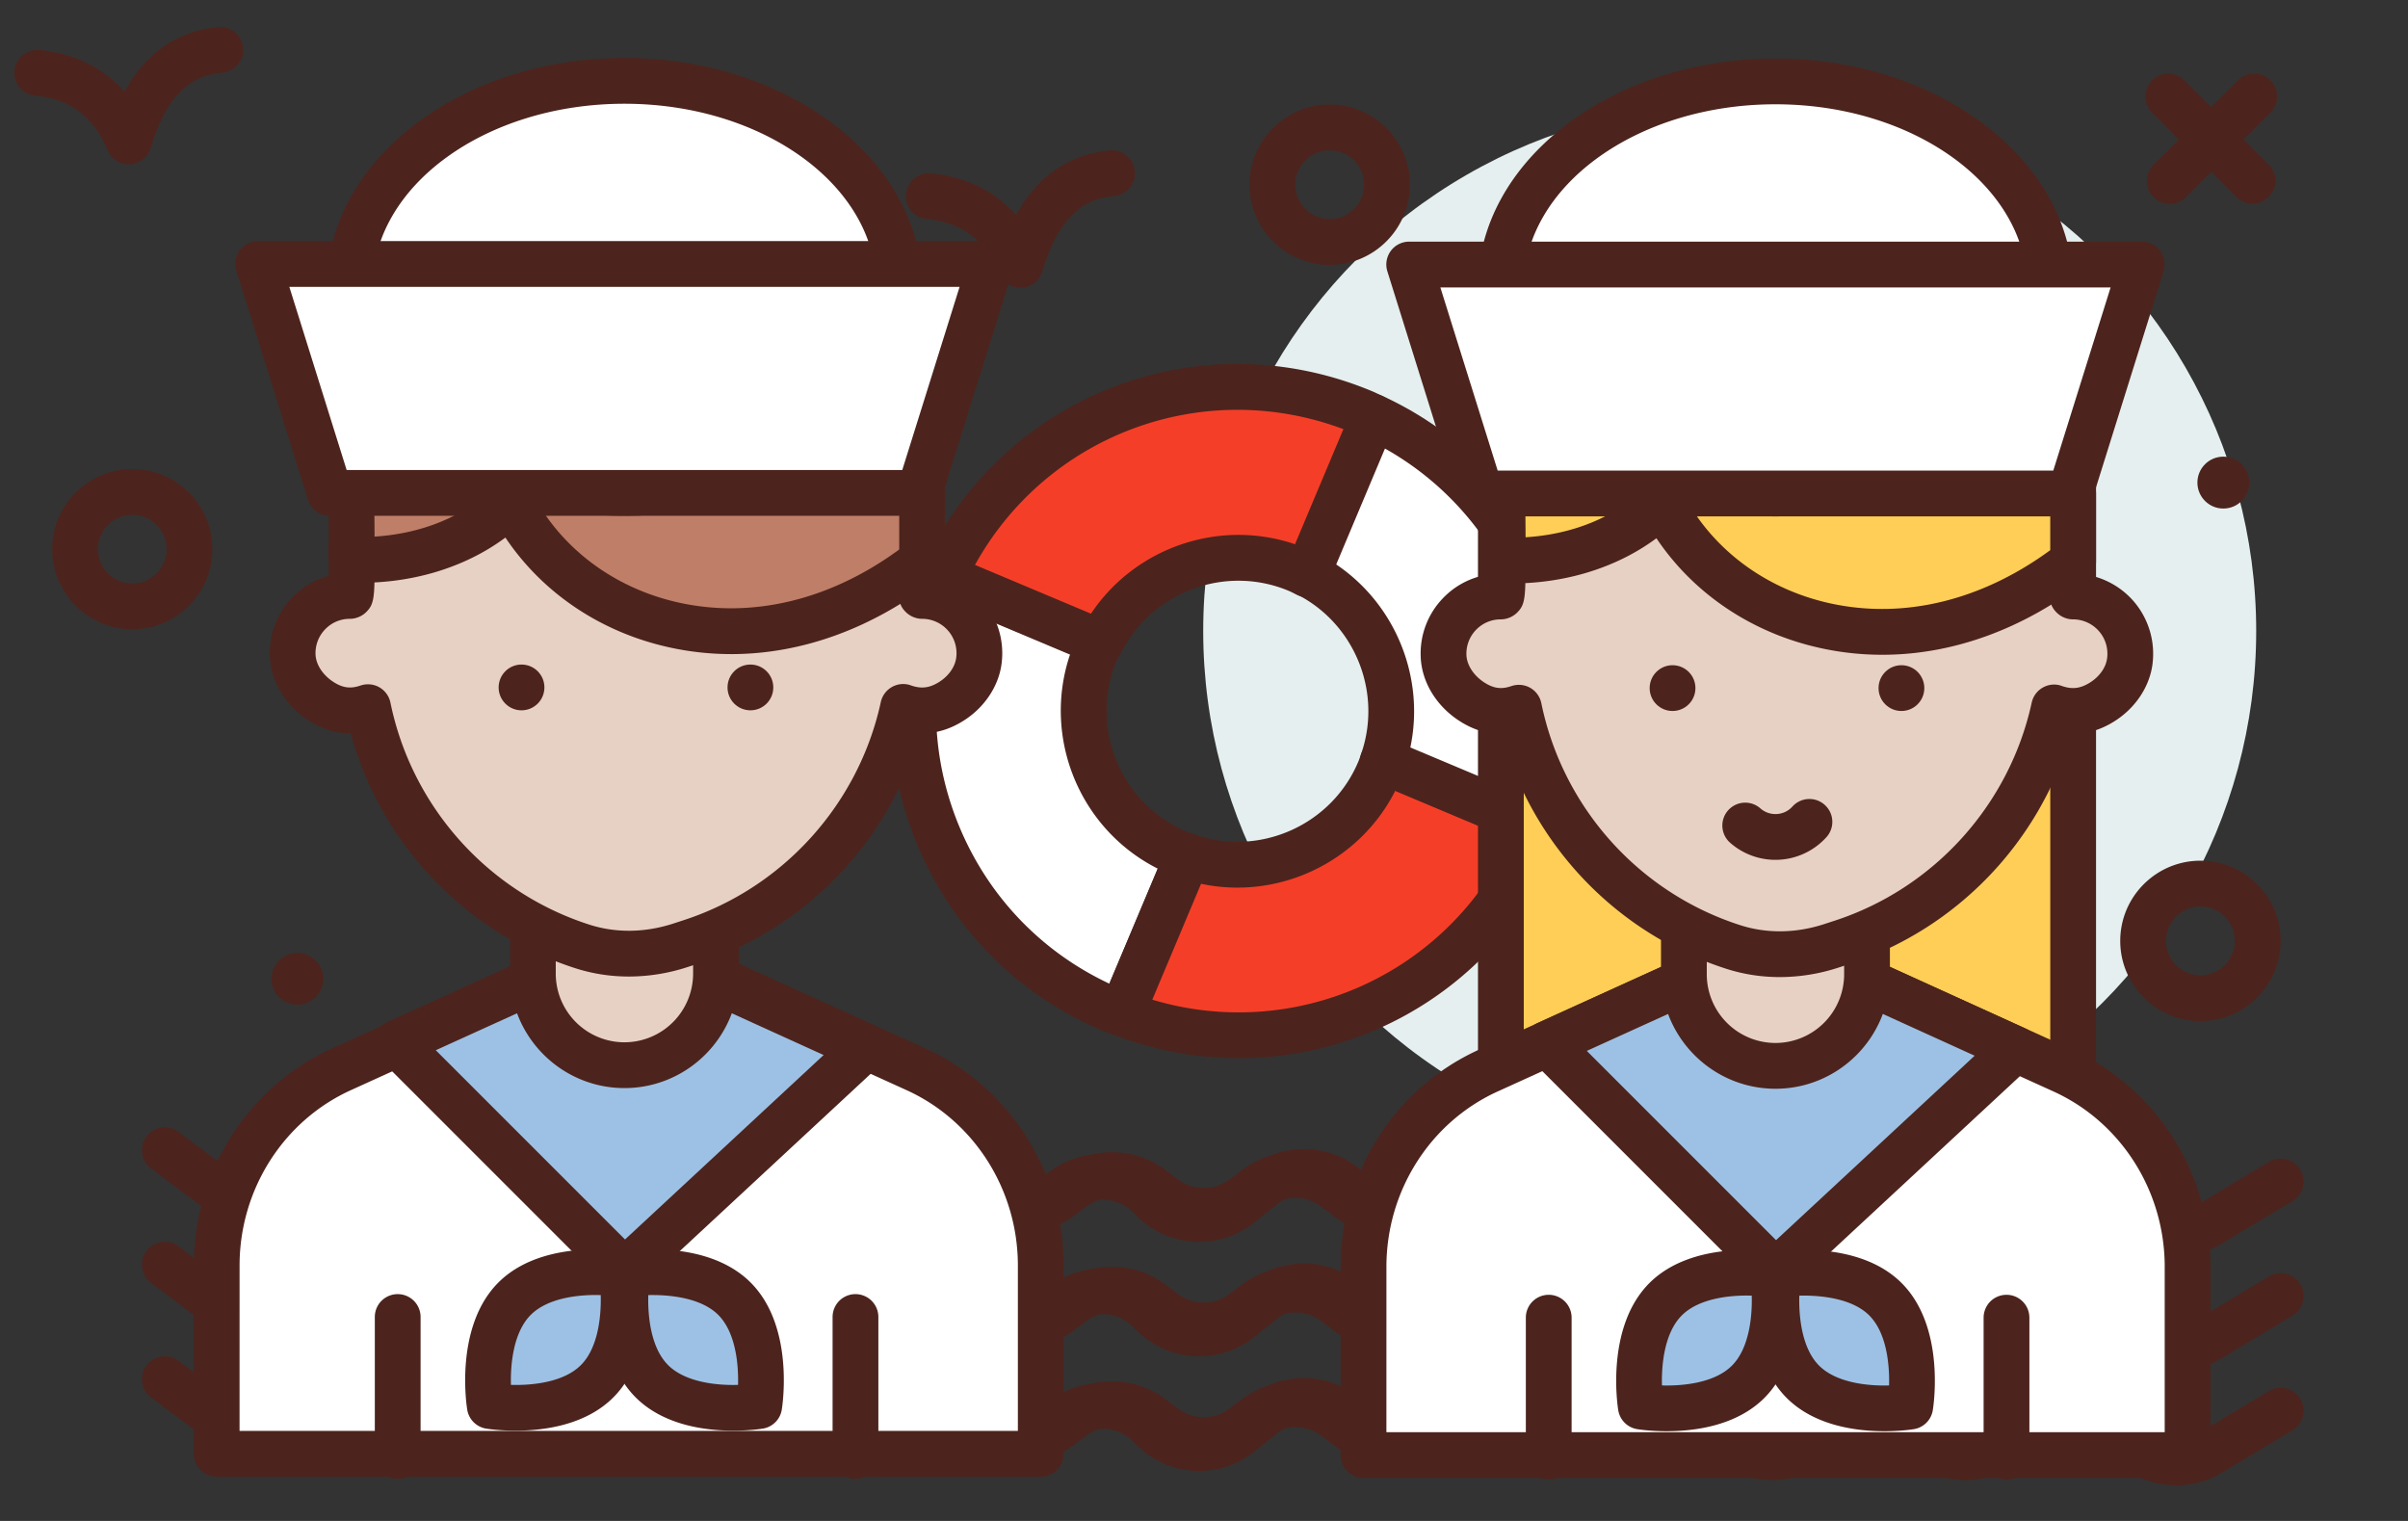 <svg width="190mm" height="120mm" viewBox="0 0 190 120" xmlns="http://www.w3.org/2000/svg"><rect x="0" y="0" width="190" height="120" fill="#333333" stroke="none"/><path d="M10.16 12.97a1.807 1.807 0 0 1-1.665-1.106C7.369 9.192 5.547 7.82 2.757 7.543a1.806 1.806 0 0 1-1.62-1.976c.098-.993 1.01-1.705 1.976-1.62 2.757.274 5.027 1.392 6.71 3.284 1.69-3.071 4.165-4.78 7.389-5.09.973-.116 1.875.632 1.97 1.625a1.805 1.805 0 0 1-1.625 1.97c-1.87.18-4.202 1.018-5.666 5.943a1.807 1.807 0 0 1-1.731 1.29z" fill="#4c241d"/><g fill="#4c241d" stroke-width=".452"><path d="M111.29 98.403a6.967 6.967 0 0 1-4.934-2.046l-1.095-1.096a3.367 3.367 0 0 0-4.484-.248l-1.8 1.44a6.97 6.97 0 0 1-9.295-.515l-.292-.292a3.373 3.373 0 0 0-4.763 0l-.293.292a6.97 6.97 0 0 1-9.295.514l-2.008-1.604a3.357 3.357 0 0 0-4.339.111 6.97 6.97 0 0 1-8.964.263l-.638-.502a3.379 3.379 0 0 0-3.839-.235l-2.243 1.365a6.943 6.943 0 0 1-7.816-.38l-1.318-.988a3.386 3.386 0 0 0-4.043 0l-1.016.763a7.017 7.017 0 0 1-8.375 0l-1.016-.763a3.386 3.386 0 0 0-4.043 0l-1.016.763a7.017 7.017 0 0 1-8.375 0l-4.12-3.09a1.807 1.807 0 0 1 2.166-2.89l4.12 3.09a3.386 3.386 0 0 0 4.043 0l1.016-.762a7.017 7.017 0 0 1 8.375 0l1.016.762a3.386 3.386 0 0 0 4.043 0l1.016-.762a7.017 7.017 0 0 1 8.375 0l1.318.988a3.356 3.356 0 0 0 3.771.183l2.246-1.367a7.02 7.02 0 0 1 7.955.485l.637.503a3.361 3.361 0 0 0 4.325-.125 6.966 6.966 0 0 1 8.997-.235l2.007 1.605a3.361 3.361 0 0 0 4.484-.247l.293-.292c2.72-2.724 7.15-2.724 9.87 0l.293.292a3.364 3.364 0 0 0 4.484.25l1.8-1.442a6.972 6.972 0 0 1 9.295.515l1.095 1.096a3.364 3.364 0 0 0 4.114.506l5.566-3.34a1.806 1.806 0 1 1 1.859 3.097l-5.566 3.34a6.968 6.968 0 0 1-3.593.998zM111.29 107.433a6.967 6.967 0 0 1-4.934-2.046l-1.095-1.096a3.367 3.367 0 0 0-4.484-.248l-1.8 1.44a6.97 6.97 0 0 1-9.295-.515l-.292-.292a3.373 3.373 0 0 0-4.763 0l-.293.292a6.967 6.967 0 0 1-9.295.514l-2.008-1.604a3.354 3.354 0 0 0-4.339.111 6.973 6.973 0 0 1-8.964.263l-.638-.502a3.379 3.379 0 0 0-3.839-.235l-2.243 1.365a6.944 6.944 0 0 1-7.816-.38l-1.318-.988a3.386 3.386 0 0 0-4.043 0l-1.016.763a7.017 7.017 0 0 1-8.375 0l-1.016-.763a3.386 3.386 0 0 0-4.043 0l-1.016.763a7.017 7.017 0 0 1-8.375 0l-4.12-3.09a1.807 1.807 0 0 1 2.166-2.89l4.12 3.09a3.386 3.386 0 0 0 4.043 0l1.016-.762a7.017 7.017 0 0 1 8.375 0l1.016.762a3.386 3.386 0 0 0 4.043 0l1.016-.762a7.017 7.017 0 0 1 8.375 0l1.318.988a3.356 3.356 0 0 0 3.771.183l2.246-1.367a7.02 7.02 0 0 1 7.955.485l.637.503a3.364 3.364 0 0 0 4.325-.125 6.964 6.964 0 0 1 8.997-.235l2.007 1.605a3.361 3.361 0 0 0 4.484-.247l.293-.292c2.72-2.724 7.15-2.724 9.87 0l.293.292a3.365 3.365 0 0 0 4.484.25l1.8-1.442a6.972 6.972 0 0 1 9.295.516l1.095 1.095a3.364 3.364 0 0 0 4.114.506l5.566-3.34a1.806 1.806 0 1 1 1.859 3.097l-5.566 3.34a6.968 6.968 0 0 1-3.593.998zM111.29 116.473a6.967 6.967 0 0 1-4.934-2.046l-1.095-1.095a3.367 3.367 0 0 0-4.484-.25l-1.8 1.442a6.968 6.968 0 0 1-9.295-.516l-.292-.292a3.373 3.373 0 0 0-4.763 0l-.293.292a6.967 6.967 0 0 1-9.295.514l-2.008-1.604a3.357 3.357 0 0 0-4.339.111 6.973 6.973 0 0 1-8.964.263l-.638-.502a3.382 3.382 0 0 0-3.839-.235l-2.243 1.365a6.944 6.944 0 0 1-7.816-.38l-1.318-.988a3.386 3.386 0 0 0-4.043 0l-1.016.763a7.017 7.017 0 0 1-8.375 0l-1.016-.763a3.386 3.386 0 0 0-4.043 0l-1.016.763a7.017 7.017 0 0 1-8.375 0l-4.12-3.09a1.807 1.807 0 0 1 2.166-2.89l4.12 3.09a3.386 3.386 0 0 0 4.043 0l1.016-.762a7.017 7.017 0 0 1 8.375 0l1.016.762a3.386 3.386 0 0 0 4.043 0l1.016-.762a7.017 7.017 0 0 1 8.375 0l1.318.988a3.356 3.356 0 0 0 3.771.183l2.246-1.367a7.02 7.02 0 0 1 7.955.485l.637.503a3.364 3.364 0 0 0 4.325-.125 6.964 6.964 0 0 1 8.997-.235l2.007 1.605a3.361 3.361 0 0 0 4.484-.247l.293-.292c2.72-2.724 7.15-2.724 9.87 0l.293.292a3.364 3.364 0 0 0 4.484.25l1.8-1.442a6.97 6.97 0 0 1 9.295.516l1.095 1.095a3.364 3.364 0 0 0 4.114.506l5.566-3.34a1.805 1.805 0 1 1 1.86 3.097l-5.567 3.34a6.968 6.968 0 0 1-3.593.998z"/></g><g stroke-width=".452" transform="translate(0 -177)"><path d="M10.438 226.65c-3.486 0-6.322-2.836-6.322-6.322s2.836-6.322 6.322-6.322 6.322 2.837 6.322 6.322-2.836 6.322-6.322 6.322zm0-9.031c-1.494 0-2.71 1.215-2.71 2.71s1.216 2.709 2.71 2.709 2.71-1.216 2.71-2.71-1.216-2.71-2.71-2.71z" fill="#4c241d"/><circle cx="23.469" cy="254.23" r="2.045" fill="#4c241d"/><circle cx="136.48" cy="226.78" r="41.543" fill="#e5efef"/><path d="M92.94 244.29c-6.18-2.6-9.083-9.717-6.483-15.897.108-.257.234-.499.358-.745l-12.39-5.21c-.114.25-.25.487-.358.744-5.477 13.022.64 28.019 13.661 33.497.257.108.519.182.777.281l5.21-12.389c-.258-.088-.519-.173-.776-.281z" fill="#fff"/><path d="M88.506 258.76c-.215 0-.434-.039-.648-.12l-.264-.094a9.095 9.095 0 0 1-.565-.21c-6.743-2.836-11.978-8.128-14.74-14.9-2.763-6.776-2.722-14.22.114-20.96.08-.191.171-.376.265-.561l.12-.246a1.815 1.815 0 0 1 2.339-.903l12.388 5.211a1.807 1.807 0 0 1 .913 2.479c-.146.29-.233.453-.305.628-2.21 5.257.267 11.326 5.518 13.534.004.002.007.004.01.004.177.078.358.136.538.198.476.16.915.529 1.122.986.206.459.264.998.07 1.46l-5.21 12.39a1.805 1.805 0 0 1-1.665 1.105zm-13.134-33.972c-2.099 5.61-2.013 11.707.261 17.282 2.275 5.576 6.479 9.996 11.899 12.538l3.817-9.074c-6.182-3.122-9.14-10.374-6.907-16.932z" fill="#4c241d"/><path d="M109.12 237.03c-.09.26-.174.52-.282.777-2.491 5.923-9.131 8.821-15.12 6.764l-5.212 12.39c12.838 4.922 27.351-1.178 32.72-13.944.108-.256.183-.518.282-.776z" fill="#f53e28"/><path d="M97.754 260.49c-3.284 0-6.63-.594-9.895-1.847a1.804 1.804 0 0 1-1.019-2.386l5.211-12.39a1.81 1.81 0 0 1 2.252-1.01c5.108 1.763 10.77-.768 12.868-5.755.082-.188.141-.374.205-.559.16-.476.527-.91.984-1.116.459-.209.997-.26 1.459-.066l12.389 5.21c.903.38 1.339 1.41.982 2.322l-.097.27a8.085 8.085 0 0 1-.203.55c-4.405 10.476-14.446 16.776-25.137 16.776zm-6.833-4.618a23.638 23.638 0 0 0 28.242-12.66l-9.074-3.818c-2.847 5.634-9.202 8.64-15.321 7.335zm18.198-18.845l1.709.582z" fill="#4c241d"/><path d="M109.12 237.03l12.388 5.211c4.824-12.579-.953-26.744-13.199-32.362l-5.211 12.388a12.122 12.122 0 0 1 6.021 14.762z" fill="#fff"/><path d="M121.51 244.04a1.82 1.82 0 0 1-.7-.14l-12.39-5.211a1.804 1.804 0 0 1-1.006-2.253c1.666-4.856-.535-10.257-5.125-12.562a1.807 1.807 0 0 1-.854-2.314l5.21-12.388c.192-.452.555-.806 1.012-.983a1.797 1.797 0 0 1 1.407.041c13.074 5.999 19.281 21.22 14.132 34.651a1.81 1.81 0 0 1-1.686 1.159zm-10.229-8.068l9.142 3.845c3.136-10.604-1.541-22.073-11.199-27.459l-3.845 9.14c4.717 3.15 7.073 8.926 5.902 14.473z" fill="#4c241d"/><path d="M102.35 221.91c.257.108.499.235.745.358l5.21-12.388c-.25-.115-.487-.25-.744-.358-12.765-5.37-27.405.42-33.139 12.917l12.389 5.21c2.842-5.658 9.616-8.23 15.539-5.738z" fill="#f53e28"/></g><g transform="translate(58.209 -6.89) scale(.452)" fill="#4c241d"><path d="M63.349 131.41a4.03 4.03 0 0 1-1.551-.312l-27.434-11.539a3.997 3.997 0 0 1-2.086-5.355c13.73-29.93 48.23-43.379 78.574-30.625.422.176.832.379 1.242.586l.543.266a4.006 4.006 0 0 1 2 5.18l-11.539 27.434a4.001 4.001 0 0 1-5.489 2.023c-.625-.316-1.004-.512-1.398-.68-11.043-4.641-23.91.113-29.289 10.82a3.995 3.995 0 0 1-3.573 2.202zM41.42 113.848l20.246 8.516c7.684-11.539 22.363-16.629 35.617-12.121l8.449-20.09c-24.527-9.188-51.703.953-64.312 23.695zM49.341 65.482a4.002 4.002 0 0 1-3.688-2.449c-2.492-5.918-6.527-8.957-12.707-9.57a4 4 0 0 1-3.586-4.375c.215-2.199 2.234-3.777 4.375-3.586 6.105.605 11.133 3.082 14.859 7.27 3.742-6.801 9.223-10.586 16.363-11.27 2.156-.258 4.152 1.398 4.363 3.598s-1.398 4.152-3.598 4.363c-4.141.398-9.305 2.254-12.547 13.16a4.003 4.003 0 0 1-3.834 2.859zM251.12 234.52a15.429 15.429 0 0 1-10.926-4.531l-2.426-2.426a7.457 7.457 0 0 0-9.93-.551l-3.984 3.191c-6.152 4.93-15.008 4.438-20.586-1.141l-.648-.648c-2.906-2.906-7.641-2.906-10.547 0l-.648.648c-5.578 5.578-14.434 6.07-20.586 1.137l-4.445-3.551a7.434 7.434 0 0 0-9.609.246 15.437 15.437 0 0 1-19.852.582l-1.414-1.113c-2.43-1.93-5.848-2.129-8.5-.52l-4.969 3.023a15.376 15.376 0 0 1-17.309-.84l-2.918-2.188a7.499 7.499 0 0 0-8.953 0l-2.25 1.688c-5.461 4.094-13.086 4.094-18.547 0l-2.25-1.688a7.499 7.499 0 0 0-8.953 0l-2.25 1.688c-5.461 4.094-13.086 4.094-18.547 0l-9.125-6.844a3.993 3.993 0 0 1-.801-5.598 4 4 0 0 1 5.598-.801l9.125 6.844a7.499 7.499 0 0 0 8.953 0l2.25-1.688c5.461-4.094 13.086-4.094 18.547 0l2.25 1.688a7.499 7.499 0 0 0 8.953 0l2.25-1.688c5.461-4.094 13.086-4.094 18.547 0l2.918 2.188a7.431 7.431 0 0 0 8.352.406l4.973-3.027c5.504-3.336 12.578-2.902 17.617 1.074l1.41 1.113a7.444 7.444 0 0 0 9.578-.277 15.427 15.427 0 0 1 19.926-.52l4.445 3.555a7.444 7.444 0 0 0 9.93-.547l.648-.648c6.023-6.031 15.836-6.031 21.859 0l.648.648a7.45 7.45 0 0 0 9.93.551l3.984-3.191c6.156-4.93 15.008-4.434 20.586 1.141l2.426 2.426a7.45 7.45 0 0 0 9.109 1.121l12.328-7.398a3.995 3.995 0 0 1 5.488 1.371 4 4 0 0 1-1.371 5.488l-12.328 7.398a15.431 15.431 0 0 1-7.956 2.209zM251.12 254.52a15.429 15.429 0 0 1-10.926-4.531l-2.426-2.426a7.457 7.457 0 0 0-9.93-.551l-3.984 3.191c-6.152 4.93-15.008 4.438-20.586-1.141l-.648-.648c-2.906-2.906-7.641-2.906-10.547 0l-.648.648c-5.578 5.578-14.434 6.074-20.586 1.137l-4.445-3.551a7.429 7.429 0 0 0-9.609.246 15.442 15.442 0 0 1-19.852.582l-1.414-1.113c-2.43-1.93-5.848-2.129-8.5-.52l-4.969 3.023c-5.422 3.301-12.23 2.98-17.309-.84l-2.918-2.188a7.499 7.499 0 0 0-8.953 0l-2.25 1.688c-5.461 4.094-13.086 4.094-18.547 0l-2.25-1.688a7.499 7.499 0 0 0-8.953 0l-2.25 1.688c-5.461 4.094-13.086 4.094-18.547 0l-9.125-6.844a3.993 3.993 0 0 1-.801-5.598 4 4 0 0 1 5.598-.801l9.125 6.844a7.499 7.499 0 0 0 8.953 0l2.25-1.688c5.461-4.094 13.086-4.094 18.547 0l2.25 1.688a7.499 7.499 0 0 0 8.953 0l2.25-1.688c5.461-4.094 13.086-4.094 18.547 0l2.918 2.188a7.431 7.431 0 0 0 8.352.406l4.973-3.027c5.504-3.336 12.578-2.902 17.617 1.074l1.41 1.113a7.449 7.449 0 0 0 9.578-.277 15.422 15.422 0 0 1 19.926-.52l4.445 3.555a7.444 7.444 0 0 0 9.93-.547l.648-.648c6.023-6.031 15.836-6.031 21.859 0l.648.648a7.453 7.453 0 0 0 9.93.551l3.984-3.191c6.156-4.93 15.008-4.434 20.586 1.141l2.426 2.426a7.45 7.45 0 0 0 9.109 1.121l12.328-7.398a3.995 3.995 0 0 1 5.488 1.371 4 4 0 0 1-1.371 5.488l-12.328 7.398a15.431 15.431 0 0 1-7.956 2.209zM251.12 274.52a15.429 15.429 0 0 1-10.926-4.531l-2.426-2.426a7.457 7.457 0 0 0-9.93-.551l-3.984 3.191c-6.152 4.934-15.008 4.438-20.586-1.141l-.648-.648c-2.906-2.906-7.641-2.906-10.547 0l-.648.648c-5.578 5.578-14.434 6.074-20.586 1.137l-4.445-3.551a7.434 7.434 0 0 0-9.609.246 15.442 15.442 0 0 1-19.852.582l-1.414-1.113c-2.43-1.926-5.848-2.129-8.5-.52l-4.969 3.023c-5.422 3.301-12.23 2.98-17.309-.84l-2.918-2.188a7.499 7.499 0 0 0-8.953 0l-2.25 1.688c-5.461 4.094-13.086 4.094-18.547 0l-2.25-1.688a7.499 7.499 0 0 0-8.953 0l-2.25 1.688c-5.461 4.094-13.086 4.094-18.547 0l-9.125-6.844a3.993 3.993 0 0 1-.801-5.598 4 4 0 0 1 5.598-.801l9.125 6.844a7.499 7.499 0 0 0 8.953 0l2.25-1.688c5.461-4.094 13.086-4.094 18.547 0l2.25 1.688a7.499 7.499 0 0 0 8.953 0l2.25-1.688c5.461-4.094 13.086-4.094 18.547 0l2.918 2.188a7.431 7.431 0 0 0 8.352.406l4.973-3.027c5.504-3.336 12.578-2.902 17.617 1.074l1.41 1.113a7.449 7.449 0 0 0 9.578-.277 15.422 15.422 0 0 1 19.926-.52l4.445 3.555a7.444 7.444 0 0 0 9.93-.547l.648-.648c6.023-6.031 15.836-6.031 21.859 0l.648.648a7.45 7.45 0 0 0 9.93.551l3.984-3.191a15.436 15.436 0 0 1 20.586 1.141l2.426 2.426a7.45 7.45 0 0 0 9.109 1.121l12.328-7.398a3.998 3.998 0 0 1 5.488 1.371 4 4 0 0 1-1.371 5.488l-12.328 7.398a15.431 15.431 0 0 1-7.956 2.209z"/><path d="M249.34 273.48c-2.211 0-4-1.789-4-4v-12c0-2.211 1.789-4 4-4s4 1.789 4 4v12c0 2.211-1.789 4-4 4zM207.34 219.48h-12c-2.211 0-4-1.789-4-4s1.789-4 4-4h12c2.211 0 4 1.789 4 4s-1.789 4-4 4zM211.24 257.74a3.993 3.993 0 0 1-2.824-1.164 4.008 4.008 0 0 1-.012-5.66l8.469-8.504c1.559-1.555 4.094-1.57 5.66-.012a4.008 4.008 0 0 1 .012 5.66l-8.469 8.504a4 4 0 0 1-2.836 1.176zM103.34 61.482c-7.719 0-14-6.281-14-14s6.281-14 14-14 14 6.281 14 14-6.281 14-14 14zm0-20c-3.309 0-6 2.691-6 6s2.691 6 6 6 6-2.691 6-6-2.691-6-6-6zM255.34 193.48c-7.719 0-14-6.281-14-14s6.281-14 14-14 14 6.281 14 14-6.281 14-14 14zm0-20c-3.309 0-6 2.691-6 6s2.691 6 6 6 6-2.691 6-6-2.691-6-6-6z"/><circle cx="259.34" cy="99.482" r="4.529"/><path d="M249.99 50.83a4 4 0 0 1-2.828-6.828l14.695-14.695a4 4 0 1 1 5.656 5.656l-14.695 14.695a3.988 3.988 0 0 1-2.828 1.172z"/></g><g stroke-width=".452"><path d="M118.42 38.94h45.156v50.574H118.42z" fill="#ffce56"/><path d="M163.58 91.32h-45.156a1.805 1.805 0 0 1-1.806-1.806V38.94c0-.999.808-1.806 1.806-1.806h45.156c.998 0 1.806.807 1.806 1.806v50.574c0 .998-.808 1.806-1.806 1.806zm-43.349-3.612h41.543V40.746h-41.543zM177.73 16.07a1.8 1.8 0 0 1-1.277-.53l-6.636-6.635a1.806 1.806 0 1 1 2.554-2.554l6.636 6.636a1.806 1.806 0 0 1-1.277 3.083z" fill="#4c241d"/><path d="M172.61 114.8h-65.024V99.943c0-6.692 3.854-12.756 9.833-15.474L140.1 74.16l22.678 10.309c5.98 2.718 9.833 8.782 9.833 15.474z" fill="#fff"/><path d="M172.61 116.61h-65.024a1.805 1.805 0 0 1-1.806-1.806V99.947c0-7.39 4.276-14.111 10.892-17.118L139.35 72.52a1.812 1.812 0 0 1 1.495 0l22.678 10.308c6.617 3.007 10.892 9.728 10.892 17.118v14.857c0 .998-.807 1.806-1.806 1.806zm-63.218-3.612h61.412V99.947c0-5.978-3.445-11.407-8.775-13.831l-21.93-9.968-21.93 9.968c-5.331 2.423-8.776 7.853-8.776 13.83z" fill="#4c241d"/><path d="M146.06 76.87h-11.922l-12.045 5.475 18.006 18.006 18.936-17.583z" fill="#9dc1e4"/><path d="M140.09 102.16a1.8 1.8 0 0 1-1.277-.53l-18.006-18.005a1.807 1.807 0 0 1 .53-2.921l12.045-5.475c.235-.108.49-.163.748-.163h11.92c.257 0 .513.055.748.163l12.975 5.898a1.807 1.807 0 0 1 .481 2.966l-18.936 17.583a1.794 1.794 0 0 1-1.229.484zm-14.885-19.246l14.931 14.931 15.672-14.552-10.15-4.614h-11.137z" fill="#4c241d"/><path d="M140.09 84.09a7.225 7.225 0 0 1-7.225-7.225v-3.612h14.45v3.612a7.225 7.225 0 0 1-7.225 7.225z" fill="#e7d1c4"/><path d="M140.09 85.9c-4.98 0-9.031-4.052-9.031-9.031v-3.613c0-.998.808-1.806 1.806-1.806h14.45c.998 0 1.806.808 1.806 1.806v3.613c0 4.98-4.051 9.031-9.03 9.031zm-5.419-10.837v1.806a5.425 5.425 0 0 0 5.419 5.419 5.425 5.425 0 0 0 5.419-5.419v-1.806z" fill="#4c241d"/><path d="M163.58 47.07c-.133 0-.152-1.328-.13-2.845.037-2.629-1.722-4.967-4.274-5.597-12.482-3.08-25.885-2.505-38.051 1.232-1.595.49-2.641 2.02-2.594 3.687.047 1.691.06 3.523-.107 3.523a4.515 4.515 0 0 0-4.512 4.68c.051 1.444.94 2.75 2.138 3.558 1.452.98 2.7.911 3.807.539 1.792 8.741 8.138 16.052 16.9 18.872 2.512.808 5.23.731 7.74-.083l.801-.26c8.622-2.793 14.912-9.951 16.786-18.548 1.103.389 2.358.457 3.78-.43 1.151-.716 2.03-1.893 2.196-3.239a4.516 4.516 0 0 0-4.48-5.089z" fill="#e7d1c4"/></g><g fill="#4c241d" stroke-width=".452" transform="translate(0 -177)"><path d="M140.43 254.09c-1.444 0-2.868-.219-4.237-.66-8.67-2.792-15.321-9.803-17.71-18.53-1.178.02-2.335-.349-3.454-1.102-1.767-1.193-2.864-3.058-2.931-4.992a6.28 6.28 0 0 1 1.767-4.62 6.278 6.278 0 0 1 2.88-1.71c0-.441-.006-1.051-.03-1.886-.07-2.497 1.523-4.745 3.87-5.466 12.672-3.893 26.528-4.34 39.013-1.258 3.378.833 5.7 3.867 5.648 7.377-.007.513-.009.919-.005 1.236a6.344 6.344 0 0 1 3.068 1.91 6.348 6.348 0 0 1 1.534 4.982c-.222 1.806-1.357 3.506-3.032 4.552-1.092.681-2.194 1.004-3.4.972-2.456 8.55-9.053 15.432-17.564 18.191l-.8.261a14.96 14.96 0 0 1-4.617.743zm-20.583-23.057c.312 0 .625.081.901.24.448.259.764.697.868 1.203 1.688 8.233 7.698 14.946 15.684 17.515 2.092.675 4.387.65 6.633-.08l.797-.26c7.851-2.544 13.82-9.141 15.579-17.217.111-.506.434-.942.887-1.194.45-.25.993-.302 1.48-.123.817.287 1.462.215 2.224-.26.76-.474 1.267-1.194 1.359-1.928a2.698 2.698 0 0 0-.658-2.146 2.708 2.708 0 0 0-2.03-.916c-.484 0-.965-.202-1.304-.547-.623-.63-.672-1.298-.633-4.129.027-1.792-1.193-3.397-2.9-3.819-11.861-2.925-25.032-2.497-37.088 1.205-.8.245-1.344 1.032-1.32 1.912.104 3.737-.01 4.22-.595 4.82-.34.35-.828.558-1.316.558-.743 0-1.434.294-1.95.827a2.696 2.696 0 0 0-.758 1.983c.028.77.543 1.586 1.345 2.125.873.593 1.522.561 2.219.323.188-.061.382-.093.576-.093zm45.434-7.44h.018z"/><circle cx="150.03" cy="231.29" r="1.806"/><circle cx="131.97" cy="231.29" r="1.806"/></g><g stroke-width=".452" transform="translate(0 -177)"><path d="M163.58 210.52c0-19.868-45.156-23.481-45.056 3.314.009 2.603.066 5.429.04 7.38 4.935.17 9.546-1.464 12.593-4.524 5.256 10.207 19.905 14.392 32.423 4.613V210.52z" fill="#ffce56"/><path d="M148.52 228.66c-1.637 0-3.272-.175-4.89-.531-5.4-1.185-10.005-4.293-12.932-8.663-3.274 2.436-7.62 3.715-12.2 3.555a1.806 1.806 0 0 1-1.744-1.832c.018-1.227.002-2.802-.016-4.448l-.023-2.898c-.035-9.68 5.266-14.794 9.718-17.378 8.389-4.872 21.33-4.733 30.104.319 5.706 3.284 8.848 8.163 8.848 13.737v10.783c0 .555-.256 1.081-.695 1.423-4.992 3.9-10.594 5.933-16.17 5.933zm-17.365-13.774a1.805 1.805 0 0 1 1.605.979c2.28 4.43 6.526 7.613 11.645 8.737 5.805 1.273 11.94-.216 17.367-4.195v-9.885c0-5.419-3.828-8.758-7.038-10.606-7.743-4.46-19.133-4.598-26.488-.326-3.628 2.106-7.948 6.288-7.918 14.24l.023 2.875c.01.933.02 1.843.023 2.684 3.778-.231 7.176-1.635 9.5-3.972.342-.342.804-.53 1.28-.53zm32.423 6.419h.018z" fill="#4c241d"/><path d="M148.77 279.51c2.876 2.876 1.952 8.465 1.952 8.465s-5.588.924-8.465-1.952c-2.876-2.877-1.952-8.465-1.952-8.465s5.588-.924 8.465 1.952z" fill="#9dc1e4"/><path d="M148.69 289.92c-2.212 0-5.512-.424-7.71-2.621-3.492-3.493-2.501-9.772-2.457-10.037a1.802 1.802 0 0 1 1.487-1.487c.267-.046 6.544-1.036 10.037 2.457s2.501 9.772 2.457 10.037a1.802 1.802 0 0 1-1.487 1.487c-.1.018-1.024.164-2.327.164zm2.032-1.945h.018zm-8.75-8.751c-.047 1.699.207 4.167 1.562 5.521 1.353 1.353 3.828 1.616 5.521 1.563.046-1.699-.208-4.166-1.562-5.521-1.352-1.353-3.828-1.604-5.522-1.563z" fill="#4c241d"/><path d="M131.42 279.51c-2.876 2.876-1.952 8.465-1.952 8.465s5.588.924 8.465-1.952c2.876-2.877 1.952-8.465 1.952-8.465s-5.588-.924-8.465 1.952z" fill="#9dc1e4"/><path d="M131.5 289.92c-1.304 0-2.228-.146-2.326-.164a1.802 1.802 0 0 1-1.487-1.487c-.045-.265-1.036-6.544 2.457-10.037s9.772-2.503 10.036-2.457a1.802 1.802 0 0 1 1.487 1.487c.045.265 1.036 6.544-2.456 10.037-2.199 2.198-5.499 2.621-7.71 2.621zm-.365-3.612c1.704.05 4.167-.207 5.521-1.563 1.353-1.355 1.609-3.82 1.563-5.521-1.697-.055-4.165.206-5.521 1.562-1.353 1.356-1.609 3.822-1.563 5.522zM158.32 293.73a1.805 1.805 0 0 1-1.806-1.806v-10.961a1.805 1.805 0 1 1 3.612 0v10.96c0 1-.808 1.807-1.806 1.807z" fill="#4c241d"/><ellipse cx="140.09" cy="199.68" rx="21.675" ry="16.256" fill="#fff"/><path d="M140.09 217.74c-12.947 0-23.481-8.103-23.481-18.062s10.534-18.062 23.481-18.062c12.947 0 23.481 8.103 23.481 18.062s-10.534 18.062-23.481 18.062zm0-32.512c-10.956 0-19.868 6.482-19.868 14.45s8.913 14.45 19.868 14.45c10.956 0 19.868-6.482 19.868-14.45s-8.913-14.45-19.868-14.45zM122.2 293.73a1.805 1.805 0 0 1-1.806-1.806v-10.961a1.805 1.805 0 1 1 3.612 0v10.96c0 1-.808 1.807-1.806 1.807z" fill="#4c241d"/><path d="M163.34 215.94h-46.497l-5.651-18.062h57.799z" fill="#fff"/><path d="M163.34 217.74h-46.496c-.79 0-1.489-.513-1.723-1.267l-5.652-18.062a1.804 1.804 0 0 1 1.724-2.346h57.799a1.804 1.804 0 0 1 1.723 2.346l-5.651 18.062a1.804 1.804 0 0 1-1.724 1.267zm-45.168-3.612h43.84l4.523-14.45H113.65zM140.09 244.84a5.41 5.41 0 0 1-3.579-1.351 1.806 1.806 0 0 1 2.389-2.71 1.78 1.78 0 0 0 1.19.449c.518 0 .993-.212 1.341-.595a1.805 1.805 0 0 1 2.55-.127c.742.67.798 1.812.127 2.55a5.428 5.428 0 0 1-4.018 1.784z" fill="#4c241d"/></g><g transform="translate(-390.29 -109.393)" stroke-width=".452"><path d="M472.41 224.092h-65.024v-14.857c0-6.692 3.854-12.756 9.833-15.474l22.68-10.309 22.678 10.309c5.98 2.718 9.833 8.782 9.833 15.474z" fill="#fff"/><path d="M472.41 225.902h-65.024a1.805 1.805 0 0 1-1.806-1.806v-14.857c0-7.39 4.276-14.111 10.892-17.118l22.678-10.308a1.812 1.812 0 0 1 1.495 0l22.678 10.308c6.617 3.007 10.892 9.728 10.892 17.118v14.857c0 .998-.807 1.806-1.806 1.806zm-63.218-3.612h61.412v-13.051c0-5.978-3.445-11.407-8.775-13.831l-21.93-9.968-21.93 9.968c-5.331 2.423-8.776 7.853-8.776 13.83z" fill="#4c241d"/><path d="M445.53 186.21h-11.922l-12.045 5.475 18.006 18.006 18.936-17.583z" fill="#9dc1e4"/><path d="M439.56 211.5a1.8 1.8 0 0 1-1.277-.53l-18.006-18.005a1.807 1.807 0 0 1 .53-2.921l12.045-5.475c.235-.108.49-.163.748-.163h11.92c.257 0 .513.055.748.163l12.975 5.898a1.807 1.807 0 0 1 .481 2.966l-18.936 17.583a1.794 1.794 0 0 1-1.229.484zm-14.885-19.246l14.931 14.931 15.672-14.552-10.15-4.614h-11.137z" fill="#4c241d"/><path d="M439.56 193.44a7.225 7.225 0 0 1-7.225-7.225v-3.612h14.45v3.612a7.225 7.225 0 0 1-7.225 7.225z" fill="#e7d1c4"/><path d="M439.56 195.24c-4.98 0-9.031-4.052-9.031-9.031v-3.613c0-.998.808-1.806 1.806-1.806h14.45c.998 0 1.806.808 1.806 1.807v3.612c0 4.98-4.051 9.031-9.03 9.031zm-5.419-10.837v1.806a5.425 5.425 0 0 0 5.419 5.419 5.425 5.425 0 0 0 5.419-5.419v-1.806z" fill="#4c241d"/><path d="M463.05 156.41c-.133 0-.152-1.328-.13-2.845.037-2.629-1.722-4.967-4.274-5.597-12.482-3.08-25.885-2.505-38.051 1.232-1.595.49-2.641 2.02-2.594 3.687.047 1.692.06 3.523-.107 3.523a4.515 4.515 0 0 0-4.512 4.68c.051 1.444.94 2.75 2.138 3.558 1.452.98 2.7.911 3.807.539 1.791 8.741 8.138 16.052 16.9 18.872 2.512.808 5.23.731 7.74-.083l.801-.26c8.622-2.793 14.912-9.951 16.786-18.548 1.102.389 2.358.457 3.78-.43 1.151-.716 2.03-1.893 2.196-3.239a4.516 4.516 0 0 0-4.48-5.089z" fill="#e7d1c4"/><g fill="#4c241d"><path d="M439.91 186.44c-1.444 0-2.868-.219-4.237-.66-8.67-2.792-15.321-9.803-17.71-18.53-1.178.02-2.335-.349-3.454-1.102-1.767-1.193-2.864-3.058-2.931-4.992a6.28 6.28 0 0 1 1.767-4.62 6.278 6.278 0 0 1 2.88-1.71c0-.441-.006-1.051-.03-1.886-.07-2.498 1.523-4.745 3.87-5.466 12.672-3.893 26.528-4.34 39.013-1.258 3.378.833 5.7 3.867 5.648 7.377-.007.513-.009.919-.005 1.236a6.344 6.344 0 0 1 3.068 1.91 6.348 6.348 0 0 1 1.534 4.982c-.222 1.806-1.357 3.506-3.032 4.552-1.092.681-2.194 1.004-3.4.972-2.456 8.55-9.053 15.432-17.564 18.19l-.8.262a14.96 14.96 0 0 1-4.617.743zm-20.583-23.057c.312 0 .625.081.901.24.448.259.764.697.868 1.203 1.688 8.233 7.698 14.946 15.684 17.515 2.092.675 4.387.649 6.633-.08l.797-.26c7.851-2.544 13.82-9.141 15.579-17.217.111-.506.434-.942.887-1.194.45-.25.993-.302 1.48-.123.817.287 1.462.215 2.225-.26.758-.474 1.266-1.194 1.358-1.928a2.698 2.698 0 0 0-.658-2.146 2.708 2.708 0 0 0-2.03-.916c-.483 0-.965-.203-1.304-.547-.623-.63-.672-1.298-.633-4.13.027-1.791-1.193-3.396-2.9-3.818-11.86-2.925-25.032-2.498-37.088 1.205-.8.245-1.344 1.032-1.32 1.912.105 3.737-.01 4.22-.595 4.82-.34.35-.828.558-1.316.558-.743 0-1.434.294-1.949.827a2.696 2.696 0 0 0-.759 1.983c.028.77.544 1.586 1.345 2.125.873.593 1.522.561 2.219.323.188-.061.382-.093.576-.093zm45.434-7.44h.018z"/><circle cx="449.5" cy="163.63" r="1.806"/><circle cx="431.44" cy="163.63" r="1.806"/></g><path d="M463.05 142.86c0-19.868-45.156-23.481-45.056 3.314.009 2.603.066 5.429.04 7.38 4.935.17 9.546-1.464 12.593-4.524 5.256 10.207 19.905 14.392 32.423 4.613V142.86z" fill="#bf7e68"/><path d="M447.99 161c-1.637 0-3.272-.175-4.89-.531-5.4-1.185-10.005-4.293-12.932-8.663-3.274 2.437-7.62 3.715-12.2 3.555a1.806 1.806 0 0 1-1.744-1.832c.018-1.227.002-2.802-.016-4.448l-.023-2.898c-.035-9.68 5.265-14.794 9.718-17.378 8.389-4.872 21.33-4.733 30.104.319 5.706 3.284 8.848 8.163 8.848 13.737v10.783c0 .555-.256 1.081-.695 1.423-4.992 3.9-10.594 5.933-16.17 5.933zm-17.365-13.774a1.805 1.805 0 0 1 1.605.979c2.28 4.43 6.526 7.613 11.645 8.737 5.804 1.273 11.94-.216 17.367-4.195v-9.885c0-5.419-3.828-8.758-7.038-10.606-7.743-4.46-19.133-4.598-26.488-.326-3.628 2.106-7.948 6.288-7.918 14.24l.023 2.875c.01.933.02 1.843.023 2.684 3.778-.23 7.176-1.635 9.5-3.972.342-.342.804-.53 1.28-.53zm32.424 6.419h.018z" fill="#4c241d"/><path d="M448.24 211.85c2.876 2.876 1.952 8.465 1.952 8.465s-5.588.924-8.465-1.952c-2.876-2.877-1.952-8.465-1.952-8.465s5.588-.924 8.465 1.952z" fill="#9dc1e4"/><path d="M448.16 222.27c-2.212 0-5.512-.424-7.71-2.621-3.492-3.493-2.501-9.772-2.457-10.037a1.802 1.802 0 0 1 1.487-1.487c.267-.046 6.544-1.036 10.037 2.457 3.493 3.492 2.501 9.772 2.457 10.037a1.802 1.802 0 0 1-1.487 1.487c-.1.018-1.024.164-2.327.164zm2.032-1.945h.018zm-8.75-8.751c-.047 1.699.207 4.167 1.562 5.521 1.353 1.353 3.828 1.616 5.521 1.563.046-1.699-.208-4.166-1.562-5.521-1.352-1.353-3.828-1.604-5.522-1.563z" fill="#4c241d"/><path d="M430.89 211.85c-2.876 2.876-1.952 8.465-1.952 8.465s5.588.924 8.465-1.952c2.876-2.877 1.952-8.465 1.952-8.465s-5.588-.924-8.465 1.952z" fill="#9dc1e4"/><path d="M430.97 222.27c-1.304 0-2.228-.146-2.326-.164a1.802 1.802 0 0 1-1.487-1.487c-.045-.265-1.036-6.544 2.457-10.037 3.492-3.493 9.772-2.503 10.037-2.457a1.802 1.802 0 0 1 1.487 1.487c.044.265 1.035 6.544-2.457 10.037-2.199 2.198-5.498 2.621-7.71 2.621zm-.365-3.612c1.704.05 4.167-.207 5.521-1.563 1.353-1.355 1.609-3.82 1.563-5.521-1.697-.055-4.165.206-5.521 1.562-1.353 1.356-1.609 3.822-1.563 5.522zM457.79 226.07a1.805 1.805 0 0 1-1.806-1.806v-10.961a1.805 1.805 0 1 1 3.612 0v10.96c0 1-.808 1.807-1.806 1.807z" fill="#4c241d"/><ellipse cx="439.56" cy="132.02" rx="21.675" ry="16.256" fill="#fff"/><path d="M439.56 150.09c-12.947 0-23.481-8.103-23.481-18.062s10.534-18.062 23.481-18.062 23.481 8.103 23.481 18.062-10.534 18.062-23.481 18.062zm0-32.512c-10.956 0-19.868 6.482-19.868 14.45s8.913 14.45 19.868 14.45 19.868-6.482 19.868-14.45-8.913-14.45-19.868-14.45zM421.67 226.07a1.805 1.805 0 0 1-1.806-1.806v-10.961a1.805 1.805 0 1 1 3.612 0v10.96c0 1-.808 1.807-1.806 1.807z" fill="#4c241d"/><path d="M462.81 148.28h-46.497l-5.651-18.062h57.799z" fill="#fff"/><path d="M462.81 150.09h-46.496c-.79 0-1.489-.513-1.723-1.267l-5.652-18.062a1.804 1.804 0 0 1 1.724-2.346h57.799a1.804 1.804 0 0 1 1.723 2.346l-5.651 18.062a1.804 1.804 0 0 1-1.724 1.267zm-45.168-3.612h43.84l4.523-14.45H413.12z" fill="#4c241d"/></g></svg>